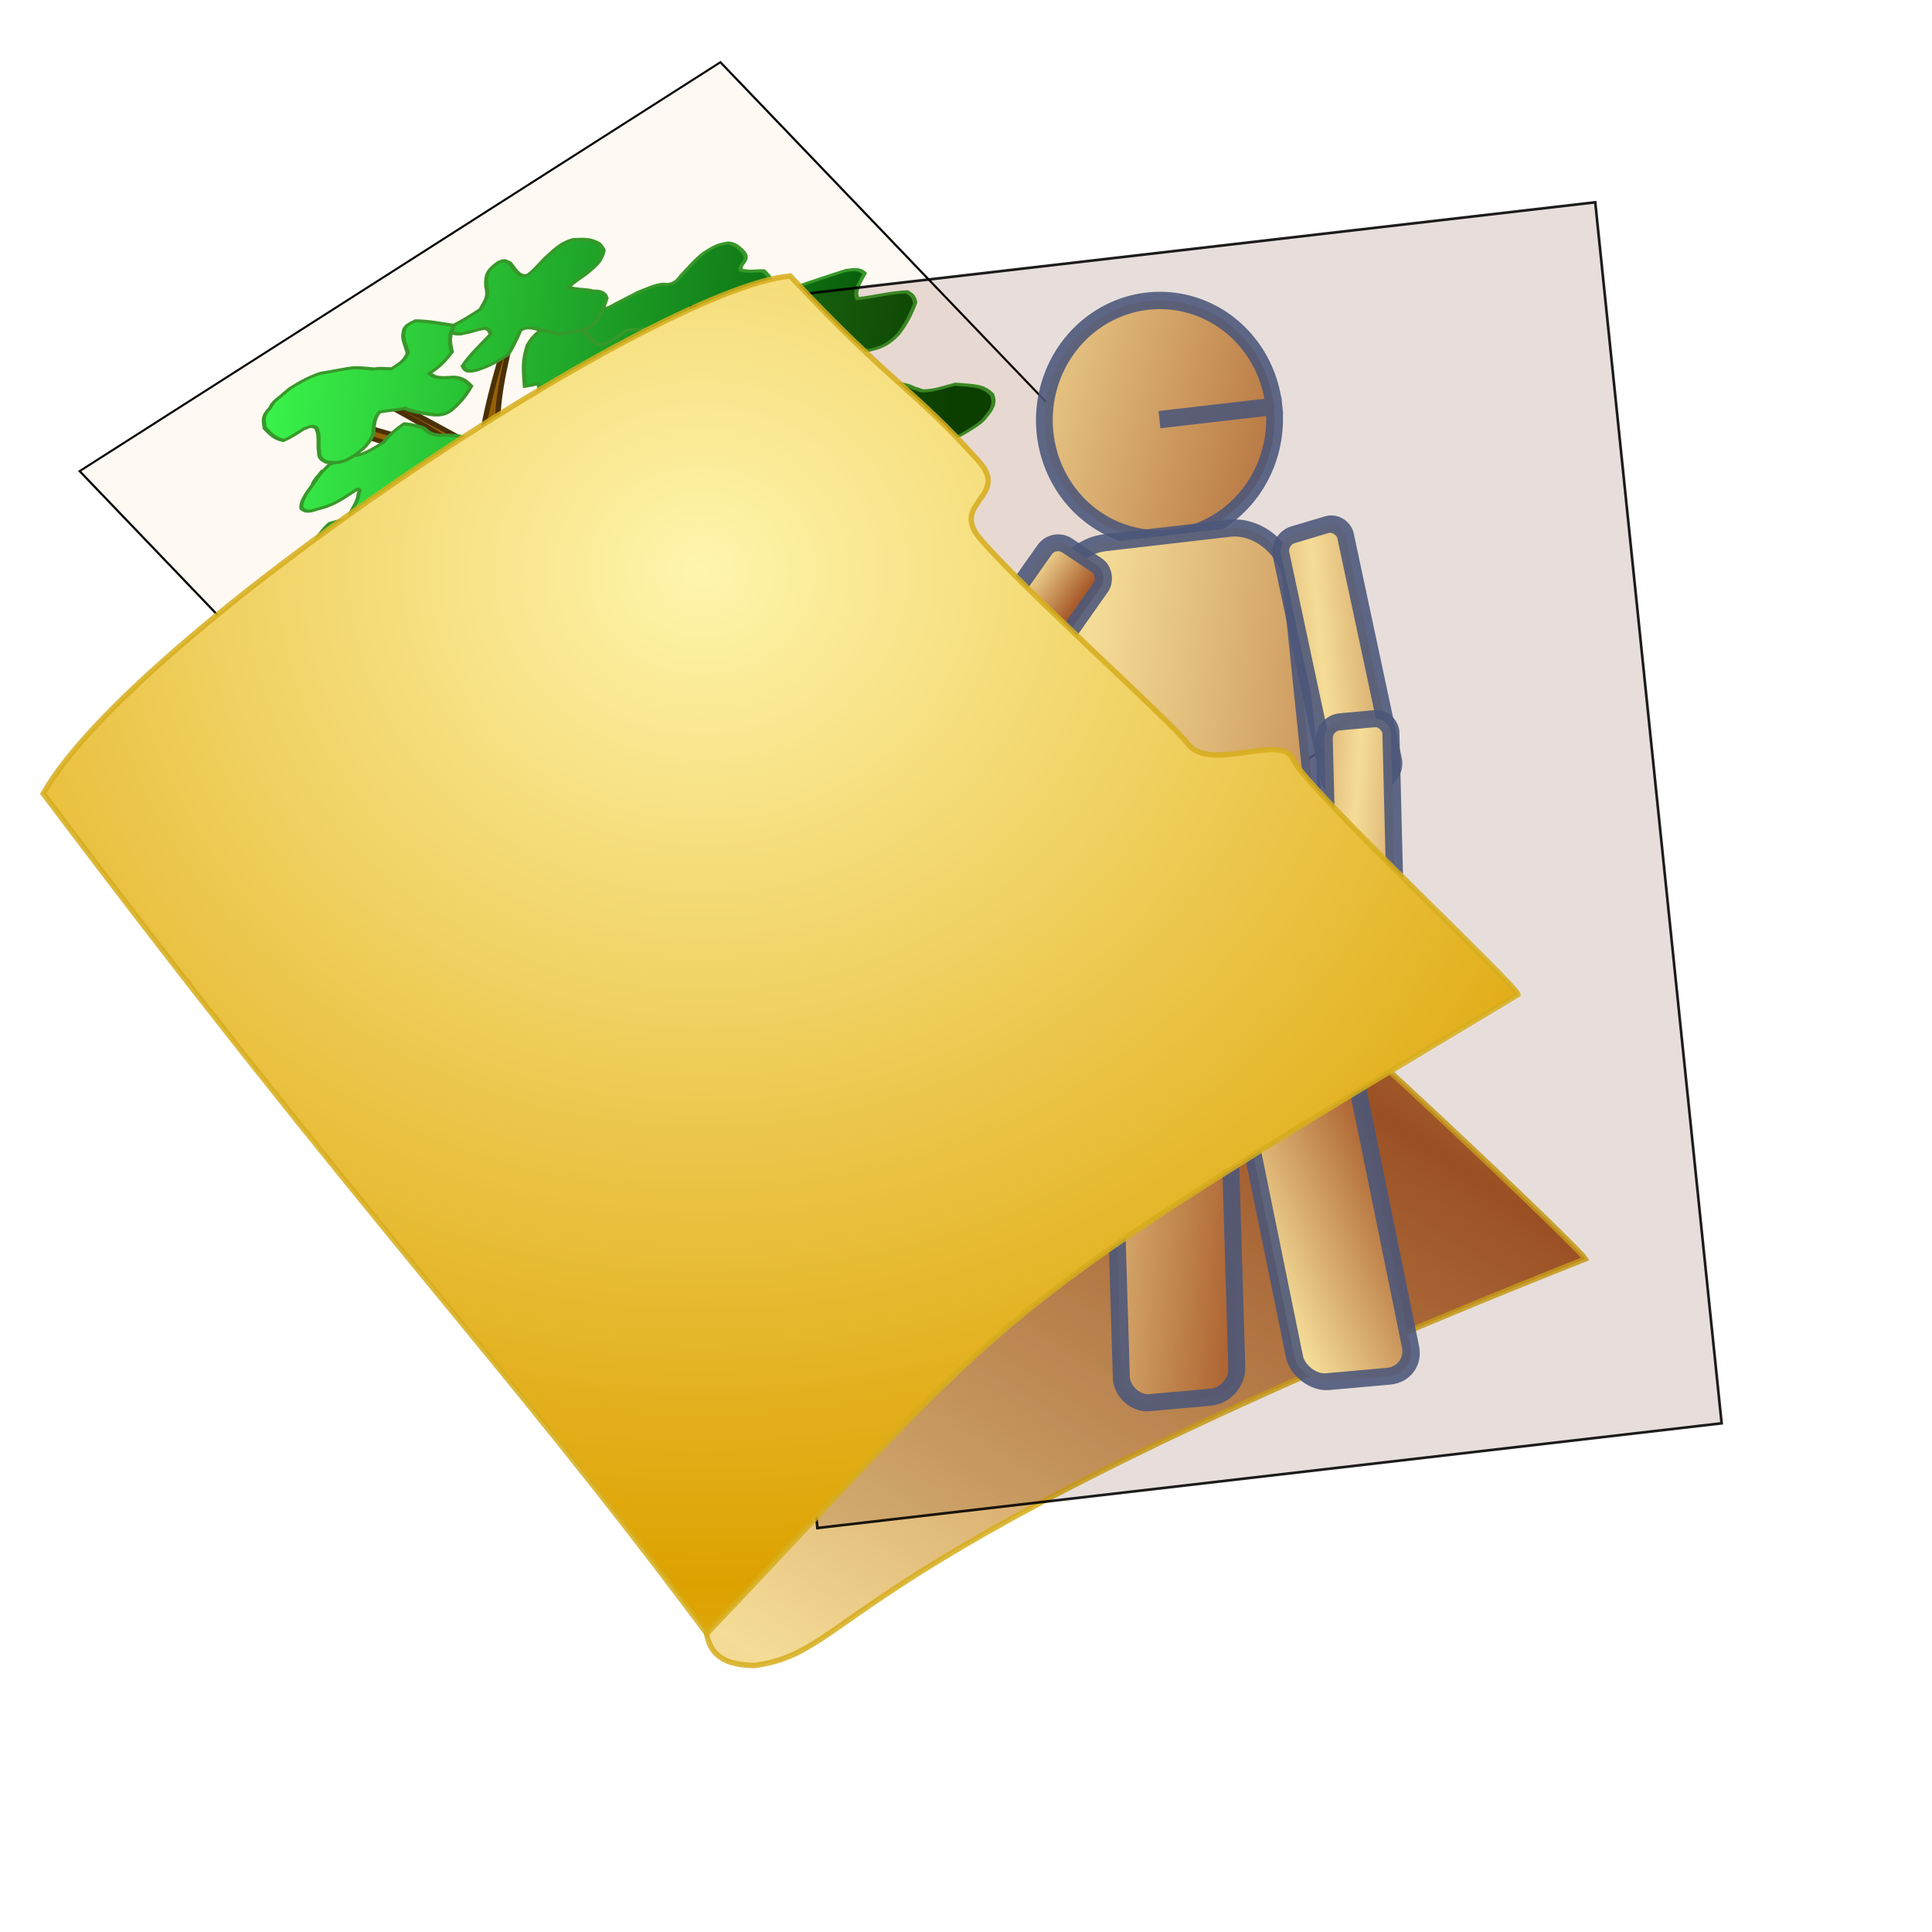 <?xml version="1.0" encoding="UTF-8" standalone="no"?>
<!DOCTYPE svg PUBLIC "-//W3C//DTD SVG 20010904//EN"
"http://www.w3.org/TR/2001/REC-SVG-20010904/DTD/svg10.dtd">
<!-- Created with Sodipodi ("http://www.sodipodi.com/") -->
<svg
   id="svg548"
   sodipodi:version="0.32"
   width="400pt"
   height="400pt"
   sodipodi:docbase="/home/fulld/tmp/cartoonic/images"
   sodipodi:docname="/home/fulld/tmp/cartoonic/images/small-folder.svg"
   xmlns="http://www.w3.org/2000/svg"
   xmlns:sodipodi="http://sodipodi.sourceforge.net/DTD/sodipodi-0.dtd"
   xmlns:xlink="http://www.w3.org/1999/xlink">
  <defs
     id="defs550">
    <linearGradient
       id="linearGradient1393">
      <stop
         style="stop-color:#f5dd97;stop-opacity:1;"
         offset="0"
         id="stop1394" />
      <stop
         style="stop-color:#a75a2a;stop-opacity:1;"
         offset="1"
         id="stop1395" />
    </linearGradient>
    <linearGradient
       id="linearGradient1390">
      <stop
         style="stop-color:#fff5ad;stop-opacity:1;"
         offset="0"
         id="stop1391" />
      <stop
         style="stop-color:#dda200;stop-opacity:1;"
         offset="1"
         id="stop1392" />
    </linearGradient>
    <linearGradient
       id="linearGradient1328">
      <stop
         style="stop-color:#3dff4f;stop-opacity:1;"
         offset="0"
         id="stop1329" />
      <stop
         style="stop-color:#004500;stop-opacity:1;"
         offset="1"
         id="stop1330" />
    </linearGradient>
    <linearGradient
       id="linearGradient573">
      <stop
         style="stop-color:#ff0000;stop-opacity:1;"
         offset="0"
         id="stop574" />
      <stop
         style="stop-color:#870000;stop-opacity:1;"
         offset="1"
         id="stop575" />
    </linearGradient>
    <linearGradient
       id="linearGradient563">
      <stop
         style="stop-color:#000;stop-opacity:1;"
         offset="0"
         id="stop564" />
      <stop
         style="stop-color:#fff;stop-opacity:1;"
         offset="1"
         id="stop565" />
    </linearGradient>
    <linearGradient
       xlink:href="#linearGradient1393"
       id="linearGradient566"
       x1="0.094"
       y1="0.945"
       x2="0.812"
       y2="0.187"
       gradientUnits="objectBoundingBox"
       spreadMethod="reflect" />
    <radialGradient
       xlink:href="#linearGradient1390"
       id="radialGradient567"
       cx="0.447"
       cy="0.219"
       fx="0.447"
       fy="0.219"
       r="0.741"
       gradientUnits="objectBoundingBox"
       spreadMethod="reflect" />
    <linearGradient
       xlink:href="#linearGradient1393"
       id="linearGradient569"
       x1="-0.569"
       y1="-0.08"
       x2="1.124"
       y2="1.043"
       gradientUnits="objectBoundingBox"
       gradientTransform="scale(0.831,1.203)"
       spreadMethod="reflect" />
    <radialGradient
       xlink:href="#linearGradient1393"
       id="radialGradient579"
       cx="0.5"
       cy="0.5"
       fx="0.5"
       fy="0.5"
       r="0.5"
       gradientUnits="objectBoundingBox"
       gradientTransform="scale(0.854,1.171)"
       spreadMethod="reflect" />
    <linearGradient
       xlink:href="#linearGradient1393"
       id="linearGradient1161"
       x1="-0.029"
       y1="1.194"
       x2="1.735"
       y2="2.364"
       gradientUnits="objectBoundingBox"
       gradientTransform="scale(0.748,1.337)"
       spreadMethod="reflect" />
    <linearGradient
       xlink:href="#linearGradient1393"
       id="linearGradient1162"
       x1="0.172"
       y1="0.634"
       x2="2.073"
       y2="1.895"
       gradientUnits="objectBoundingBox"
       gradientTransform="scale(0.83,1.205)"
       spreadMethod="reflect" />
    <linearGradient
       xlink:href="#linearGradient1328"
       id="linearGradient1163"
       x1="0.457"
       y1="0.239"
       x2="2.241"
       y2="1.422"
       gradientUnits="objectBoundingBox"
       gradientTransform="scale(0.795,1.258)"
       spreadMethod="reflect" />
    <linearGradient
       xlink:href="#linearGradient1393"
       id="linearGradient1164"
       x1="0"
       y1="-0"
       x2="1"
       y2="-0"
       gradientUnits="objectBoundingBox"
       gradientTransform="scale(0.854,1.171)"
       spreadMethod="reflect" />
    <linearGradient
       xlink:href="#linearGradient1393"
       id="linearGradient1165"
       x1="0.693"
       y1="-0.627"
       x2="2.534"
       y2="0.594"
       gradientUnits="objectBoundingBox"
       gradientTransform="scale(0.744,1.345)"
       spreadMethod="reflect" />
    <linearGradient
       xlink:href="#linearGradient1393"
       id="linearGradient1166"
       x1="0.448"
       y1="-1.071"
       x2="2.16"
       y2="0.065"
       gradientUnits="objectBoundingBox"
       gradientTransform="scale(0.75,1.333)"
       spreadMethod="reflect" />
    <linearGradient
       xlink:href="#linearGradient1393"
       id="linearGradient1317"
       x1="0.094"
       y1="0.945"
       x2="0.812"
       y2="0.187"
       gradientUnits="objectBoundingBox"
       spreadMethod="reflect" />
    <linearGradient
       xlink:href="#linearGradient1328"
       id="linearGradient1318"
       x1="0.557"
       y1="-1.801"
       x2="2.354"
       y2="-0.609"
       gradientUnits="objectBoundingBox"
       gradientTransform="scale(0.728,1.374)"
       spreadMethod="reflect" />
    <linearGradient
       xlink:href="#linearGradient1328"
       id="linearGradient1319"
       x1="-1.312"
       y1="1.234"
       x2="0.576"
       y2="2.485"
       gradientUnits="objectBoundingBox"
       gradientTransform="scale(0.789,1.268)"
       spreadMethod="reflect" />
    <linearGradient
       xlink:href="#linearGradient1328"
       id="linearGradient1320"
       x1="-1.2"
       y1="0.569"
       x2="0.506"
       y2="1.7"
       gradientUnits="objectBoundingBox"
       gradientTransform="scale(0.83,1.205)"
       spreadMethod="reflect" />
    <linearGradient
       xlink:href="#linearGradient1328"
       id="linearGradient1321"
       x1="-2.116"
       y1="0.552"
       x2="-0.106"
       y2="1.884"
       gradientUnits="objectBoundingBox"
       gradientTransform="scale(0.731,1.369)"
       spreadMethod="reflect" />
    <linearGradient
       xlink:href="#linearGradient1328"
       id="linearGradient1322"
       x1="-0.834"
       y1="-0.1"
       x2="0.652"
       y2="0.886"
       gradientUnits="objectBoundingBox"
       gradientTransform="scale(0.653,1.531)"
       spreadMethod="reflect" />
    <linearGradient
       xlink:href="#linearGradient1328"
       id="linearGradient1323"
       x1="-1.887"
       y1="-0.006"
       x2="-0.306"
       y2="1.042"
       gradientUnits="objectBoundingBox"
       gradientTransform="scale(0.727,1.376)"
       spreadMethod="reflect" />
    <linearGradient
       xlink:href="#linearGradient1328"
       id="linearGradient1324"
       x1="-1.5"
       y1="-0.373"
       x2="0.169"
       y2="0.733"
       gradientUnits="objectBoundingBox"
       gradientTransform="scale(0.728,1.374)"
       spreadMethod="reflect" />
    <linearGradient
       xlink:href="#linearGradient1328"
       id="linearGradient1325"
       x1="-1.243"
       y1="-1.161"
       x2="0.4"
       y2="-0.072"
       gradientUnits="objectBoundingBox"
       gradientTransform="scale(0.677,1.476)"
       spreadMethod="reflect" />
    <linearGradient
       xlink:href="#linearGradient1328"
       id="linearGradient1326"
       x1="-2.361"
       y1="-1.06"
       x2="-0.531"
       y2="0.155"
       gradientUnits="objectBoundingBox"
       gradientTransform="scale(0.744,1.345)"
       spreadMethod="reflect" />
    <linearGradient
       xlink:href="#linearGradient1328"
       id="linearGradient1327"
       x1="-2.082"
       y1="-2.521"
       x2="0.16"
       y2="-1.034"
       gradientUnits="objectBoundingBox"
       gradientTransform="scale(0.666,1.501)"
       spreadMethod="reflect" />
    <linearGradient
       xlink:href="#linearGradient1328"
       id="linearGradient1331"
       x1="-0.92"
       y1="-1.902"
       x2="2.29"
       y2="0.928"
       gradientUnits="objectBoundingBox"
       spreadMethod="pad" />
    <linearGradient
       xlink:href="#linearGradient1328"
       id="linearGradient1332"
       x1="-1.05"
       y1="-0.948"
       x2="2.131"
       y2="1.854"
       gradientUnits="objectBoundingBox"
       gradientTransform="scale(0.831,1.203)"
       spreadMethod="pad" />
    <linearGradient
       xlink:href="#linearGradient1328"
       id="linearGradient1333"
       x1="-0.529"
       y1="0.289"
       x2="2.784"
       y2="3.209"
       gradientUnits="objectBoundingBox"
       gradientTransform="scale(0.748,1.337)"
       spreadMethod="pad" />
    <linearGradient
       xlink:href="#linearGradient1328"
       id="linearGradient1334"
       x1="-0.368"
       y1="-0.341"
       x2="3.204"
       y2="2.807"
       gradientUnits="objectBoundingBox"
       gradientTransform="scale(0.83,1.205)"
       spreadMethod="pad" />
    <linearGradient
       xlink:href="#linearGradient1328"
       id="linearGradient1335"
       x1="-0.049"
       y1="-0.677"
       x2="3.302"
       y2="2.277"
       gradientUnits="objectBoundingBox"
       gradientTransform="scale(0.795,1.258)"
       spreadMethod="pad" />
    <linearGradient
       xlink:href="#linearGradient1328"
       id="linearGradient1336"
       x1="-0.259"
       y1="-1.006"
       x2="2.942"
       y2="1.815"
       gradientUnits="objectBoundingBox"
       gradientTransform="scale(0.854,1.171)"
       spreadMethod="pad" />
    <linearGradient
       xlink:href="#linearGradient1328"
       id="linearGradient1337"
       x1="0.171"
       y1="-1.571"
       x2="3.629"
       y2="1.477"
       gradientUnits="objectBoundingBox"
       gradientTransform="scale(0.744,1.345)"
       spreadMethod="pad" />
    <linearGradient
       xlink:href="#linearGradient1328"
       id="linearGradient1338"
       x1="-0.038"
       y1="-1.949"
       x2="3.179"
       y2="0.886"
       gradientUnits="objectBoundingBox"
       gradientTransform="scale(0.75,1.333)"
       spreadMethod="pad" />
    <linearGradient
       xlink:href="#linearGradient1328"
       id="linearGradient1339"
       x1="0.367"
       y1="-2.44"
       x2="3.753"
       y2="0.544"
       gradientUnits="objectBoundingBox"
       gradientTransform="scale(0.709,1.41)"
       spreadMethod="pad" />
    <linearGradient
       xlink:href="#linearGradient1328"
       id="linearGradient1340"
       x1="0.047"
       y1="-2.723"
       x2="3.422"
       y2="0.252"
       gradientUnits="objectBoundingBox"
       gradientTransform="scale(0.728,1.374)"
       spreadMethod="pad" />
    <linearGradient
       xlink:href="#linearGradient1328"
       id="linearGradient1341"
       x1="-1.847"
       y1="0.266"
       x2="1.698"
       y2="3.39"
       gradientUnits="objectBoundingBox"
       gradientTransform="scale(0.789,1.268)"
       spreadMethod="pad" />
    <linearGradient
       xlink:href="#linearGradient1328"
       id="linearGradient1342"
       x1="-1.684"
       y1="-0.306"
       x2="1.52"
       y2="2.518"
       gradientUnits="objectBoundingBox"
       gradientTransform="scale(0.83,1.205)"
       spreadMethod="pad" />
    <linearGradient
       xlink:href="#linearGradient1328"
       id="linearGradient1343"
       x1="-2.686"
       y1="-0.479"
       x2="1.088"
       y2="2.847"
       gradientUnits="objectBoundingBox"
       gradientTransform="scale(0.731,1.369)"
       spreadMethod="pad" />
    <linearGradient
       xlink:href="#linearGradient1328"
       id="linearGradient1344"
       x1="-1.255"
       y1="-0.862"
       x2="1.535"
       y2="1.598"
       gradientUnits="objectBoundingBox"
       gradientTransform="scale(0.653,1.531)"
       spreadMethod="pad" />
    <linearGradient
       xlink:href="#linearGradient1328"
       id="linearGradient1345"
       x1="-2.335"
       y1="-0.817"
       x2="0.633"
       y2="1.8"
       gradientUnits="objectBoundingBox"
       gradientTransform="scale(0.727,1.376)"
       spreadMethod="pad" />
    <linearGradient
       xlink:href="#linearGradient1328"
       id="linearGradient1346"
       x1="-1.973"
       y1="-1.229"
       x2="1.161"
       y2="1.533"
       gradientUnits="objectBoundingBox"
       gradientTransform="scale(0.728,1.374)"
       spreadMethod="pad" />
    <linearGradient
       xlink:href="#linearGradient1328"
       id="linearGradient1347"
       x1="-1.709"
       y1="-2.004"
       x2="1.376"
       y2="0.715"
       gradientUnits="objectBoundingBox"
       gradientTransform="scale(0.677,1.476)"
       spreadMethod="pad" />
    <linearGradient
       xlink:href="#linearGradient1328"
       id="linearGradient1348"
       x1="-2.881"
       y1="-1.999"
       x2="0.558"
       y2="1.032"
       gradientUnits="objectBoundingBox"
       gradientTransform="scale(0.744,1.345)"
       spreadMethod="pad" />
    <linearGradient
       xlink:href="#linearGradient1328"
       id="linearGradient1349"
       x1="-2.719"
       y1="-3.671"
       x2="1.494"
       y2="0.041"
       gradientUnits="objectBoundingBox"
       gradientTransform="scale(0.666,1.501)"
       spreadMethod="pad" />
  </defs>
  <sodipodi:namedview
     id="base" />
  <path
     style="font-size:12;fill:url(#linearGradient566);fill-rule:evenodd;stroke:#d6ad1d;stroke-width:0.625;stroke-opacity:0.853;"
     d="M 452.716 221.335 C 473.221 237.557 454.171 256.026 468.284 256.159 C 480.683 254.447 475.587 244.452 564.949 209.394 C 564.226 208.106 534.198 180.07 533.583 180.468 C 531.426 182.218 453.011 219.864 452.716 221.335 z "
     id="path651"
     sodipodi:nodetypes="ccccc"
     transform="matrix(2.372,0,0,2.4,-902.427,-155.018)" />
  <g
     id="g1399"
     transform="matrix(0.503,-0.321,0.393,0.41,-24.503,140.149)">
    <rect
       style="font-size:12;fill:#fff5ec;fill-opacity:0.586;fill-rule:evenodd;stroke:#000000;stroke-width:0.493;"
       id="rect731"
       width="171.877"
       height="218.815"
       x="523.703"
       y="471.646"
       transform="matrix(2.046,0,0,2.046,-1002.223,-935.362)" />
    <path
       style="font-size:12;fill:#966007;fill-rule:evenodd;stroke:#4b3005;stroke-width:1pt;"
       d="M 198.958 333.729 C 208.404 333.924 212.769 333.925 219.088 333.925 C 215.329 331.287 214.419 325.303 214.584 322.513 C 215.401 309.65 211.831 278.357 217.51 260.087 C 222.792 241.347 230.012 231.441 236.371 223.001 C 242.73 214.562 227.986 225.528 229.187 225.86 C 227.684 212.706 242.545 179.858 274.517 176.529 C 277.396 174.226 242.947 179.75 232.847 199.51 C 237.803 164.026 254.495 138.107 281.534 135.858 C 289.555 135.168 258.349 136.633 245.84 154.02 C 242.944 157.661 261.014 126.952 267.817 112.744 C 269.75 108.536 242.294 150.517 241.321 159.604 C 239.617 157.924 225.548 204.82 227.099 212.304 C 227.589 214.584 214.039 256.902 210.692 267.888 C 209.496 270.627 208.76 220.076 207.718 204.718 C 206.744 194.442 223.303 166.39 235.457 145.766 C 235.81 145.17 234.088 147.491 232.385 148.922 C 230.682 150.353 206.532 191.097 205.47 198.347 C 204.857 201.667 202.11 169.68 205.413 147.42 C 205.961 143.388 217.898 120.829 234.788 101.167 C 240.653 94.73 206.977 125.155 202.042 146.561 C 201.074 149.912 201.53 142.129 203.381 124.971 C 204.681 112.781 207.746 104.709 234.49 75.907 C 244.857 64.647 210.172 98.055 202.029 111.455 C 200.711 113.644 195.883 84.561 188.723 67.273 C 187.85 64.879 199.161 105.719 197.155 107.143 C 195.149 108.568 181.042 73.342 179.173 74.67 C 177.304 75.998 194.248 111.587 198.64 116.485 C 199.94 118.063 199.959 146.641 198.56 147.636 C 197.16 148.631 191.806 135.839 190.739 136.597 C 189.671 137.356 189.731 111.487 189.484 112.271 C 187.683 117.785 187.597 126.975 188.083 134.072 C 188.973 143.354 167.708 107.542 168.802 112.824 C 170.173 120.384 201.11 155.151 198.403 157.139 C 197.726 157.636 201.142 190.916 200.072 187.829 C 198.534 183.953 175.156 147.603 176.043 152.669 C 176.267 156.717 201.304 192.685 197.159 187.956 C 194.988 185.688 157.577 153.9 157.189 162.428 C 156.953 160.187 197.631 189.344 200.508 195.821 C 203.007 200.494 206.323 225.628 204.293 237.438 C 203.494 241.678 196.343 217.804 186.213 212.12 C 183.962 210.832 177.485 197.539 170.328 187.753 C 164.918 183.307 179.033 204.024 182.765 217.077 C 184.426 223.217 129.821 193.231 150.597 207.327 C 177.126 220.307 199.887 227.847 203.341 252.655 C 206.665 278.519 205.349 304.415 205.578 314.481 C 205.814 325.042 205.603 331.137 198.958 333.729 z "
       id="path663"
       sodipodi:nodetypes="ccssscccssscssssssssssssssssssssssssssssscscssc"
       transform="matrix(1.951,0,0,1.463,-180.01,-36.518)" />
    <path
       style="font-size:12;fill-rule:evenodd;stroke:#37982a;fill:url(#linearGradient1349);stroke-opacity:1;"
       d="M 257.591 269.818 C 257.591 269.687 257.591 269.557 257.591 269.427 C 257.591 270.652 257.509 269.92 259.154 267.863 C 260.194 266.485 261.216 265.156 262.672 263.954 C 264.172 262.86 265.993 261.903 267.363 261.218 C 269.586 261.01 271.151 260.272 274.008 259.264 C 274.881 260.559 274.79 261.637 274.79 263.564 C 275.218 266.042 276.29 265.933 278.698 266.3 C 281.388 266.716 283.888 267.18 286.516 267.472 C 288.532 268.086 291.732 268.391 294.334 269.036 C 297.15 270.105 297.755 269.94 297.852 273.336 C 297.664 275.771 297.288 275.681 294.725 275.681 C 292.191 275.681 290.493 275.511 288.861 274.899 C 286.295 274.991 285.827 275.14 285.734 277.635 C 285.3 280.067 285.006 281.155 282.998 282.717 C 280.771 283.697 278.845 284.191 276.353 284.28 C 275.182 284.005 275.103 283.019 274.399 281.935 C 272.436 280.253 272.72 280.372 270.49 280.372 C 268.009 280.372 265.126 280.138 263.454 281.153 C 261.813 281.581 260.332 282.757 258.763 283.499 C 256.333 283.381 255.859 282.66 255.246 280.762 C 254.429 279.213 254.039 277.682 253.682 275.681 C 254.871 274.812 255.884 273.625 256.809 272.163 C 257.602 271.899 257.343 271.138 257.591 269.818 z "
       id="path664"
       transform="matrix(1.951,0,0,1.463,-231.113,-106.261)" />
    <path
       style="font-size:12;fill-rule:evenodd;stroke:#37982a;fill:url(#linearGradient1348);stroke-opacity:1;"
       d="M 256.027 174.833 C 256.158 174.703 256.288 174.573 256.418 174.443 L 256.027 174.833 C 256.158 174.703 256.288 174.573 256.418 174.443 L 256.027 174.833 C 258.03 172.763 258.518 172.052 259.936 170.143 C 261.633 169.159 263.996 168.248 266.19 167.407 C 268.561 167.051 270.402 166.532 272.835 165.843 C 276.598 165.858 281.916 164.729 284.171 167.798 C 285.599 169.735 286.793 171.429 287.298 173.661 C 287.925 174.497 287.896 175.782 288.861 176.397 C 290.475 177.96 292.777 178.729 295.115 179.915 C 298.088 183.84 299.806 185.131 299.806 189.687 C 299.03 192.423 297.732 193.728 295.115 194.768 C 293.188 195.916 290.851 195.55 288.47 195.55 C 286.435 195.43 285.606 195.072 284.953 193.205 C 283.53 190.313 283.389 187.925 283.389 184.606 C 280.92 181.432 279.868 190.516 279.48 191.641 C 279.48 193.843 279.616 196.681 279.089 198.286 C 277.665 200.158 275.368 199.826 272.835 199.85 C 270.886 199.256 269.445 197.967 268.535 196.723 C 267.267 194.407 267.634 193.617 268.535 191.251 C 269.954 190.234 271.193 189.955 271.663 188.514 C 270.823 186.259 269.481 184.615 267.363 184.215 C 265.156 185.81 264.326 186.889 261.5 186.951 C 258.225 187.518 255.289 187.087 252.9 185.778 C 251.203 184.519 251.337 183.211 251.337 180.697 C 252.298 178.727 252.929 177.404 254.073 176.397 C 254.073 175.247 253.961 176.073 256.027 174.833 z "
       id="path666"
       transform="matrix(1.951,0,0,1.463,-180.01,-36.518)" />
    <path
       style="font-size:12;fill-rule:evenodd;stroke:#37982a;fill:url(#linearGradient1347);stroke-opacity:1;"
       d="M 222.802 185.387 C 222.933 185.387 223.063 185.387 223.193 185.387 C 221.881 185.387 222.711 185.479 224.757 183.433 C 227.057 181.714 228.811 179.728 231.402 178.742 C 231.402 180.881 231.286 179.191 236.092 176.788 C 238.092 176.748 241.031 176.056 242.737 176.788 C 244.185 178.333 246.877 179.655 248.21 181.478 C 248.937 183.331 249.632 184.784 251.337 185.387 C 254.495 184.526 257.225 182.528 259.936 180.697 C 262.177 179.718 263.285 179.162 265.799 179.133 C 269.598 179.95 272.906 179.743 274.399 183.042 C 275.348 185.233 275.839 187.241 275.18 189.687 C 272.688 192.87 270.836 194.15 266.972 195.159 C 264.837 195.159 262.327 194.515 263.845 196.723 C 265.439 198.557 266.464 199.726 266.581 202.195 C 264.96 204.019 263.995 204.533 261.891 205.322 C 260.047 206.001 257.922 206.503 256.027 205.713 C 254.746 203.206 253.52 199.897 251.337 198.286 C 249.344 200.279 248.037 201.993 247.037 204.15 C 246.734 206.699 245.979 207.679 243.91 209.231 C 241.049 211.138 238.929 211.162 235.311 211.186 C 233.418 210.622 232.993 209.619 232.184 207.668 C 231.661 206.025 231.793 204.069 231.793 202.195 C 228.735 201.901 226.041 201.628 223.193 202.586 C 221.905 203.901 220.988 204.511 218.503 204.541 C 217.669 203.241 216.606 201.601 216.157 199.459 C 216.157 197.035 216.535 194.863 217.721 192.814 C 219.145 191.219 220.899 189.444 222.411 188.124 C 222.411 187.084 222.569 186.633 222.802 185.387 z "
       id="path667"
       transform="matrix(1.951,0,0,1.463,-180.01,-36.518)" />
    <path
       style="font-size:12;fill-rule:evenodd;stroke:#37982a;fill:url(#linearGradient1346);stroke-opacity:1;"
       d="M 237.265 136.136 C 237.265 136.006 237.265 135.876 237.265 135.745 C 237.481 135.832 238.645 135.866 239.61 135.745 C 241.191 137.092 242.597 138.891 243.519 140.827 C 245.049 142.835 246.415 144.218 248.601 145.517 C 251.89 145.919 253.457 145.731 256.418 143.954 C 258.668 142.154 260.02 140.742 262.672 140.436 C 266.797 140.436 270.024 140.373 273.617 142.39 C 274.826 144.422 275.512 145.83 274.79 148.254 C 273.227 150.522 273.662 150.581 275.571 152.162 C 277.833 153.114 279.326 153.748 279.871 156.071 C 279.718 159.228 278.096 160.613 275.571 162.325 C 272.633 164.743 270.868 166.118 266.972 166.234 C 264.421 165.475 263.71 164.018 263.063 161.544 C 263.246 164.099 263.845 166.259 263.845 168.97 C 262.985 171.121 261.171 171.311 258.763 171.706 C 255.946 172.3 253.136 172.467 250.164 172.488 C 248.253 171.73 247.436 169.111 245.864 167.016 C 244.396 166.526 243.728 167.773 242.346 168.97 C 240.381 171.517 240.472 171.819 236.874 172.097 C 234.165 172.097 232.239 171.701 229.838 171.316 C 228.001 170.167 226.466 169.057 225.539 167.016 C 225.539 164.518 225.714 164.523 227.102 162.325 C 229.98 160.767 233.516 159.752 235.311 157.635 C 236.104 155.405 235.687 153.786 234.529 151.772 C 232.936 149.014 229.183 146.963 227.884 143.954 C 228.81 141.545 230.212 139.73 232.184 138.091 C 233.982 137.509 235.041 136.909 237.265 136.136 z "
       id="path668"
       transform="matrix(1.951,0,0,1.463,-180.01,-36.518)" />
    <path
       style="font-size:12;fill-rule:evenodd;stroke:#37982a;fill:url(#linearGradient1345);stroke-opacity:1;"
       d="M 265.018 126.364 C 265.706 126.14 268.867 124.924 270.49 124.41 C 273.141 123.175 275.085 121.862 277.917 121.674 C 283.732 122.901 289.437 125.333 295.115 127.537 C 296.961 128.897 297.73 129.57 297.852 131.837 C 295.704 133.387 292.853 135.002 292.379 137.7 C 295.418 140.069 299.435 142.153 302.151 144.736 C 302.514 146.405 302.648 147.428 301.76 149.426 C 298.948 152.056 296.904 153.614 293.552 155.289 C 290.342 156.343 288.585 156.185 285.734 154.508 C 283.568 152.089 281.544 149.967 281.044 146.69 C 280.352 144.864 280.305 143.317 278.698 142.781 C 275.69 143.812 272.601 145.185 269.708 145.908 C 268.582 147.525 266.76 148.1 264.236 148.644 C 261.1 148.644 259.158 148.197 256.418 146.69 C 253.936 143.478 251.057 140.433 250.555 136.918 C 252.818 135.839 255.504 135.327 254.855 133.009 C 251.464 130.486 248.207 128.244 245.864 124.801 C 244.905 123.096 244.398 123.015 246.255 122.065 C 249.018 120.508 252.37 118.105 254.464 117.374 C 256.93 116.757 257.555 118.082 259.154 120.11 C 259.852 121.683 260.882 123.577 261.891 124.41 C 262.268 125.291 263.637 125.633 265.018 126.364 z "
       id="path669"
       transform="matrix(1.951,0,0,1.463,-180.01,-36.518)" />
    <path
       style="font-size:12;fill-rule:evenodd;stroke:#37982a;fill:url(#linearGradient1344);stroke-opacity:1;"
       d="M 228.275 117.374 C 229.229 117.493 232.743 118.105 234.92 118.156 C 236.614 118.156 238.307 118.156 240.001 118.156 C 242.545 116.195 244.559 114.046 246.646 112.683 C 249.028 112.045 249.849 112.434 251.728 114.247 C 253.462 115.835 255.446 118.09 257.591 119.328 C 260.283 120.094 262.412 120.892 265.408 120.892 C 267.444 120.62 267.629 119.322 268.926 117.765 C 271.786 115.132 272.905 114.324 276.744 115.029 C 279.67 117.72 281.317 118.911 281.435 122.846 C 278.986 126.964 274.458 128.852 270.099 131.055 C 268.018 133.135 269.053 132.101 266.972 134.182 C 263.95 134.879 258.888 136.756 256.418 135.355 C 254.74 134.167 252.683 132.867 250.946 131.837 C 251.151 134.414 252.424 136.251 253.291 138.482 C 253.817 140.936 254.671 143.045 253.682 145.517 C 251.795 147.913 249.404 149.005 246.255 149.426 C 243.299 149.215 241.81 146.577 240.001 144.345 C 238.229 142.844 235.65 139.529 233.747 138.872 C 230.962 140.42 228.732 142.352 225.929 143.954 C 223.107 143.919 220.858 143.692 218.503 142.39 C 216.646 139.808 214.318 136.918 213.421 133.791 C 213.831 130.923 217.95 130.97 220.457 130.273 C 222.892 130.016 227.052 130.16 229.056 129.491 C 229.056 126.93 229.081 125.361 227.884 123.237 C 226.321 121.554 225.969 121.111 225.929 118.938 C 226.611 118.71 227.165 118.114 228.275 117.374 z "
       id="path670"
       transform="matrix(1.951,0,0,1.463,-199.841,-21.655)" />
    <path
       style="font-size:12;fill-rule:evenodd;stroke:#37982a;fill:url(#linearGradient1343);stroke-opacity:1;"
       d="M 261.109 97.439 C 261.748 97.53 265.171 98.017 266.972 98.221 C 269.936 99.12 272.092 99.403 273.226 101.348 C 274.516 102.121 275.192 102.319 277.135 101.348 C 279.679 100.5 282.04 99.408 284.953 99.002 C 287.557 99.002 288.825 99.097 290.816 100.566 C 291.9 101.957 291.988 103.864 291.988 106.038 C 291.769 108.416 290.918 108.662 289.252 109.556 C 288.057 110.603 288.738 110.999 289.643 112.293 C 290.704 113.501 291.666 114.058 292.379 115.029 C 292.379 119.262 292.462 117.988 290.034 121.283 C 289.308 121.801 288.338 123.108 287.298 123.628 C 288.26 120.741 284.311 125.745 282.998 126.755 C 280.758 126.279 279.848 124.777 277.917 122.846 C 276.765 121.393 275.696 119.37 274.399 118.938 C 271.647 118.938 271.096 119.408 269.317 121.283 C 266.422 122.512 264.4 123.115 261.109 123.237 C 258.124 123.164 256.402 122.366 253.682 121.283 C 251.549 119.796 249.948 118.448 248.601 116.201 C 250.4 114.594 253.502 112.873 255.246 111.511 C 256.139 110.983 256.838 110.246 256.027 109.165 C 253.989 107.889 252.521 107.318 250.555 106.038 C 248.355 104.965 247.517 104.155 247.428 101.739 C 248.554 99.459 250.28 98.633 252.509 97.439 C 254.596 96.831 256.223 95.764 257.982 96.266 C 258.624 97.39 259.619 97.295 261.109 97.439 z "
       id="path671"
       transform="matrix(1.951,0,0,1.463,-202.892,-39.948)" />
    <path
       style="font-size:12;fill-rule:evenodd;stroke:#37982a;fill:url(#linearGradient1342);stroke-opacity:1;"
       d="M 219.675 102.13 C 222.165 97.362 223.481 94.415 227.102 90.794 C 229.802 88.986 231.538 88.84 234.92 88.84 C 236.905 89.073 237.413 90.943 238.047 92.749 C 239.006 95.19 239.219 97.685 239.219 100.566 C 239.219 101.774 239.119 103.038 239.61 103.693 C 241.104 104.923 241.764 104.866 243.91 104.866 C 245.568 104.818 246.445 104.028 247.428 105.257 C 250.376 107.533 253.85 109.738 254.464 113.465 C 254.464 115.491 254.566 116.212 253.291 117.765 C 252.105 119.459 251.096 120.095 251.728 121.674 C 254.019 123 257.647 123.992 259.154 125.192 C 259.695 127.355 258.007 128.442 256.027 129.491 C 252.886 130.143 251.065 129.872 248.601 127.928 C 247.089 125.991 246.693 124.967 246.646 122.455 C 246.646 120.539 247.001 118.576 245.864 117.765 C 243.551 118.696 241.943 119.997 240.392 122.065 C 239.913 124.378 239.496 125.719 237.656 126.755 C 234.435 126.755 232.025 126.563 229.056 125.582 C 227.184 125.048 226.782 124.865 225.929 122.846 C 225.216 121.624 225.016 121.074 223.584 120.501 C 226.027 120.501 228.206 120.205 230.62 120.11 C 232.172 117.781 231.292 123.438 231.402 113.856 C 231.402 111.45 231.791 111.12 229.447 111.12 C 227.781 111.328 226.926 112.983 225.539 114.247 C 223.765 115.823 222.708 117.032 220.848 118.938 C 219.114 119.576 216.983 119.411 215.767 118.547 C 214.165 117.084 213.12 115.707 212.639 113.465 C 213.682 110.337 216.1 108.147 219.284 106.82 C 221.275 105.903 222.076 105.922 222.411 103.693 C 221.514 103.469 220.468 102.625 219.675 102.13 z "
       id="path672"
       transform="matrix(1.951,0,0,1.463,-180.01,-36.518)" />
    <path
       style="font-size:12;fill-rule:evenodd;stroke:#37982a;fill:url(#linearGradient1341);stroke-opacity:1;"
       d="M 204.04 79.458 C 204.17 79.458 204.301 79.458 204.431 79.458 C 203.779 79.458 205.734 79.458 206.385 79.458 C 208.8 79.89 211.275 79.849 213.812 79.849 C 216.993 77.743 217.527 77.474 218.894 73.986 C 220.543 71.132 221.355 69.987 224.757 69.686 C 226.519 70.112 226.143 70.327 226.711 72.032 C 226.711 73.842 225.618 78.2 227.884 78.677 C 230.522 78.379 232.471 77.199 234.92 76.722 C 237.249 76.135 239.354 75.712 241.565 76.722 C 243.844 78.781 244.778 79.805 245.473 82.585 C 245.473 83.778 245.435 85.043 245.083 85.713 C 243.074 87.853 242.254 88.293 239.219 88.84 C 237.208 89.289 234.815 88.974 232.965 89.621 C 233.729 91.76 235.498 93.024 236.483 95.094 C 237.803 96.383 238.393 97.817 237.656 99.784 C 235.233 102.134 233.162 104.484 229.838 104.866 C 227.036 104.165 225.84 102.876 223.193 100.957 C 222.319 98.886 220.964 97.017 220.066 95.094 C 219.279 93.893 218.774 93.275 217.33 93.139 C 215.231 94.912 212.848 96.826 211.076 97.83 C 208.043 97.83 206.102 97.708 203.258 96.657 C 201.382 95.732 200.806 94.953 201.304 92.749 C 204.271 90.944 208.198 89.94 211.467 88.84 C 211.802 88.003 212.076 86.915 211.467 86.103 C 209.792 84.893 208.254 84.656 207.167 83.758 C 205.477 83.213 205.018 81.295 204.04 79.458 z "
       id="path673"
       transform="matrix(1.951,0,0,1.463,-158.654,-47.952)" />
    <path
       style="font-size:12;fill-rule:evenodd;stroke:#37982a;fill:url(#linearGradient1340);stroke-opacity:1;"
       d="M 156.743 224.866 C 157.291 224.34 161.215 220.444 162.998 219.785 C 165.009 219.737 166.917 219.577 168.079 218.221 C 168.611 216.045 169.027 214.029 168.47 211.967 C 165.843 209.34 160.692 206.071 160.261 202.195 C 163.663 200.815 167.287 201.148 170.815 202.586 C 172.853 202.943 174.317 203.097 175.115 204.931 C 175.871 207.892 176.185 210.507 178.633 212.358 C 180.434 212.989 181.976 213.473 183.714 212.749 C 183.773 210.215 184.457 208.36 184.887 206.104 C 186.415 204.575 187.992 204.931 190.359 204.931 C 191.592 205.952 193.255 206.816 195.05 207.277 C 196.334 208.094 196.222 207.926 196.222 209.622 C 195.671 210.634 195.601 211.726 195.05 212.749 C 197.108 213.161 192.977 214.947 191.532 215.876 C 189.718 216.977 188.522 217.717 189.187 219.785 C 190.748 221.429 191.957 222.161 194.268 222.912 C 195.138 224.679 195.126 226.73 194.659 229.166 C 192.321 231.192 190.982 232.222 188.014 232.684 C 184.773 233.382 182.334 233.03 179.415 231.511 C 178.162 230.391 176.572 228.971 175.506 229.557 C 175.449 232.562 174.991 233.467 172.77 235.42 C 170.396 235.42 168.567 235.606 166.515 234.638 C 164.956 233.869 162.489 233.227 161.434 232.293 C 161.28 230.249 160.747 230.375 158.698 230.339 C 155.89 230.339 153.219 230.515 150.489 230.73 C 149.151 231.231 147.165 231.315 146.19 230.73 C 144.403 227.751 148.929 224.689 150.489 222.521 C 154.211 220.729 155.252 220.176 159.089 220.176 C 160.393 219.349 161.327 218.14 161.434 220.176 C 160.383 221.206 159.383 222.558 158.698 223.694 L 161.434 220.176 C 160.383 221.206 159.383 222.558 156.743 224.866 z "
       id="path674"
       transform="matrix(1.951,0,0,1.463,-180.01,-36.518)" />
    <path
       style="font-size:12;fill-rule:evenodd;stroke:#37982a;fill:url(#linearGradient1339);stroke-opacity:1;"
       d="M 138.763 208.058 C 138.734 207.45 138.307 204.904 137.59 203.368 C 136.484 200.57 135.213 199.195 134.072 196.723 C 134.072 194.927 134.495 194.473 135.636 193.205 C 137.185 191.366 138.887 190.975 141.108 190.469 C 143.499 191.325 144.927 191.788 146.581 193.596 C 147.364 195.904 147.077 195.941 149.708 195.941 C 152.815 195.689 154.122 195.31 155.962 192.814 C 158.567 191.328 160.779 189.517 163.388 188.124 C 165.43 187.619 167.4 187.434 169.252 188.514 C 171.969 189.666 173.901 190.589 175.897 192.423 C 177.991 193.987 178.633 194.083 178.633 196.723 C 178.375 200.034 176.756 200.777 173.942 202.195 C 172.225 204.134 173.229 204.258 173.942 206.104 C 176.318 206.884 178.291 207.668 180.978 207.668 C 181.708 208.741 182.907 210.289 184.105 211.967 C 184.562 213.835 185.311 215.561 185.669 217.44 C 183.74 218.847 181.881 220.086 179.024 220.567 C 174.797 220.146 170.464 218.703 167.297 217.049 C 164.892 217.049 162.542 216.959 160.261 217.44 C 158.008 217.815 156.883 218.695 155.18 220.176 C 152.98 221.119 151.56 221.069 149.317 220.176 C 146.764 219.629 145.485 219.008 143.453 217.049 C 142.27 215.564 141.621 214.223 140.717 212.749 C 138.803 210.947 138.856 210.992 138.763 208.058 z "
       id="path676"
       transform="matrix(1.951,0,0,1.463,-180.01,-36.518)" />
    <path
       style="font-size:12;fill-rule:evenodd;stroke:#37982a;fill:url(#linearGradient1338);stroke-opacity:1;"
       d="M 159.48 172.488 C 159.61 172.488 159.74 172.488 159.87 172.488 C 159.219 172.488 161.173 172.488 161.825 172.488 C 164.674 172.507 166.327 172.393 168.47 174.052 C 171.408 174.914 173.916 175.224 177.069 175.224 C 179.445 175.224 180.734 175.503 182.151 174.052 C 184.054 172.672 186.394 171.13 188.796 169.752 C 190.054 168.997 191.587 170.855 192.705 172.097 C 195.459 174.852 198.546 177.521 199.349 181.478 C 200.07 183.639 200.644 185.904 200.131 188.124 C 198.32 190.166 196.498 190.599 194.659 192.032 C 195.387 194.116 196.934 195.355 198.568 197.114 C 199.524 199.929 199.443 201.754 198.177 204.541 C 196.045 206.795 193.837 206.699 190.75 206.104 C 187.355 205.026 186.264 204.836 184.496 201.804 C 183.324 199.063 182.9 197.133 184.105 194.378 C 184.821 193.003 185.279 191.512 184.496 190.469 C 181.894 191.553 179.957 192.828 178.242 194.768 C 177.172 195.941 174.838 197.253 173.551 198.677 C 172.531 199.29 171.885 199.459 170.033 199.459 C 167.274 199.429 166.929 199.241 165.343 197.114 C 163.707 195.457 163.271 193.512 162.216 191.251 C 160.884 189.382 160.112 187.333 159.87 184.996 C 158.888 183.238 158.637 183.433 156.353 183.433 C 154.188 183.484 150.769 184.28 149.317 183.433 C 148.488 180.768 149.08 179.283 150.88 177.179 C 152.389 175.67 153.679 173.493 155.571 173.27 C 156.098 172.743 158.447 172.66 159.48 172.488 z "
       id="path677"
       transform="matrix(1.951,0,0,1.463,-180.01,-36.518)" />
    <path
       style="font-size:12;fill-rule:evenodd;stroke:#37982a;fill:url(#linearGradient1337);stroke-opacity:1;"
       d="M 147.753 150.208 C 147.883 150.208 148.014 150.208 148.144 150.208 C 147.089 150.208 147.626 150.234 149.708 149.817 C 152.64 149.157 154.77 148.198 157.134 147.081 C 157.945 145.691 158.672 147.702 159.48 149.035 C 161.784 150.748 163.737 151.964 166.515 152.162 C 167.663 150.212 168.81 147.995 170.033 146.299 C 173.645 144.421 175.878 146.582 180.587 148.644 C 184.252 152.37 188.911 155.575 189.577 160.762 C 189.534 163.044 189.397 163.366 187.232 164.28 C 184.832 165.848 184.476 166.349 186.06 168.579 C 186.779 170.23 187.315 171.988 187.623 174.052 C 188.809 177.292 186.896 177.865 184.105 179.133 C 182.67 179.851 179.535 179.524 177.46 179.524 C 174.543 178.328 173.451 176.139 171.206 173.27 C 170.671 171.664 170.415 169.315 169.643 168.189 C 168.268 169.852 166.777 171.966 165.734 174.052 C 165.271 175.748 164.71 176.921 162.607 177.57 C 160.298 177.384 158.514 176.738 156.743 176.006 C 154.227 174.163 153.12 172.749 151.662 170.534 C 150.414 168.588 150.357 168.579 147.753 168.579 C 145.445 168.725 143.617 169.298 141.499 169.752 C 140.822 168.737 143.397 168.083 144.626 167.798 C 146.894 166.619 148.675 165.653 150.489 164.28 C 151.985 163.34 153.302 163.07 154.398 162.325 C 152.458 160.989 150.617 159.992 148.535 159.198 C 147.25 158.281 146.999 157.2 146.971 154.899 C 147.032 153.085 147.535 152.079 147.753 150.208 z "
       id="path678"
       transform="matrix(1.951,0,0,1.463,-180.01,-36.518)" />
    <path
       style="font-size:12;fill-rule:evenodd;stroke:#37982a;fill:url(#linearGradient1336);stroke-opacity:1;"
       d="M 162.998 131.055 C 166.906 131.055 170.815 131.055 174.724 131.055 C 175.852 129.385 177.062 128.008 178.242 126.364 C 180.286 124.391 180.89 123.936 183.714 123.628 C 186.938 122.876 187.43 124.608 189.968 127.146 C 190.482 128.687 190.247 130.684 190.75 132.227 C 191.898 134.625 192.455 135.412 194.659 137.309 C 196.223 138.017 195.788 138.829 198.177 138.872 C 200.658 139.572 201.059 141.018 201.695 143.563 C 202.009 145.71 202.422 146.395 200.913 147.863 C 199.317 148.648 196.701 148.754 195.441 149.426 C 195.441 153.096 197.142 154.183 199.74 156.853 C 201.74 158.252 202.14 160.087 202.867 162.716 C 200.352 164.417 199.114 165.112 196.222 165.452 C 193.631 166.378 192.255 163.83 190.359 161.934 C 189.175 159.629 188.51 157.654 186.841 155.68 C 185.575 154.977 183.74 153.228 182.542 152.162 C 181.355 154.053 179.447 157.341 177.069 158.416 C 174.13 158.39 172.852 157.806 170.424 156.462 C 168.438 154.954 167.421 153.982 167.297 151.381 C 168.338 148.913 170.33 146.973 171.206 144.345 C 171.206 142.213 171.449 142.044 169.252 141.999 C 166.306 142.148 164.959 143.14 162.607 144.345 C 161.048 145.167 159.909 145.635 158.307 145.127 C 158.12 143.167 157.619 141.617 157.525 139.654 C 159.33 137.473 160.05 135.611 162.216 134.573 C 163.839 133.613 163.662 133.598 162.998 131.055 z "
       id="path679"
       transform="matrix(1.951,0,0,1.463,-180.01,-36.518)" />
    <path
       style="font-size:12;fill-rule:evenodd;stroke:#37982a;fill:url(#linearGradient1335);stroke-opacity:1;"
       d="M 153.616 111.511 C 153.747 111.38 153.877 111.25 154.007 111.12 C 153.026 112.101 153.502 111.653 155.18 109.556 C 157.382 107.824 160.207 106.096 162.607 105.648 C 165.553 106.852 167.508 108.521 169.643 110.338 C 171.155 111.317 172.24 111.818 174.333 111.12 C 175.915 109.836 177.815 108.607 179.805 107.602 C 181.809 107.179 183.181 106.896 184.887 107.993 C 187.102 110.166 188.816 112.086 189.577 115.029 C 189.898 116.74 190.783 117.769 191.532 119.328 C 191.496 121.309 190.825 122.176 191.923 123.628 C 193.474 125.18 195.248 126.708 195.832 128.319 C 192.885 131.106 192.23 131.643 188.405 132.618 C 186.18 133.284 183.976 133.471 182.542 134.573 C 183.353 136.602 184.076 138.012 184.105 140.436 C 182.576 142.319 181.407 142.995 178.633 143.172 C 176.238 142.565 174.286 141.659 172.379 140.045 C 171.031 136.69 168.686 132.984 167.688 129.491 C 167.433 128.761 166.681 125.562 166.125 125.192 C 163.444 125.854 161.935 127.722 159.87 129.491 C 158.085 130.936 156.756 131.935 154.789 132.227 C 152.647 128.569 150.757 123.298 149.317 118.547 C 149.646 116.311 150.411 115.358 151.662 113.465 C 151.662 112.24 151.56 113.156 153.616 111.511 z "
       id="path680"
       transform="matrix(1.951,0,0,1.463,-180.01,-36.518)" />
    <path
       style="font-size:12;fill-rule:evenodd;stroke:#37982a;fill:url(#linearGradient1334);stroke-opacity:1;"
       d="M 172.379 88.84 C 172.509 88.84 172.639 88.84 172.77 88.84 C 171.841 88.84 172.254 88.808 173.942 89.231 C 176.471 89.953 177.651 90.279 179.415 91.576 C 181.059 92.27 183.29 92.358 185.669 92.358 C 187.762 91.375 189.834 90.872 192.314 90.794 C 193.348 92.187 194.606 94.264 195.05 95.875 C 195.078 98.266 195.558 99.487 197.004 100.957 C 198.751 102.725 199.782 104.008 200.522 105.648 C 201.33 107.726 202.014 109.541 202.086 111.902 C 202.043 114.917 201.547 114.621 198.959 115.42 C 197.676 115.42 196.152 115.277 195.441 115.81 C 195.91 117.353 196.795 118.294 197.004 120.11 C 196.958 122.412 196.385 122.734 194.268 123.628 C 192.327 125.021 190.465 125.468 188.014 125.582 C 186.304 123.072 184.783 121.152 184.105 118.156 C 184.105 115.761 184.243 112.602 184.105 110.729 C 181.545 110.396 180.729 110.13 179.415 112.683 C 178.762 114.457 178.323 116.089 177.46 116.983 C 174.309 115.563 171.768 113.245 169.252 110.729 C 167.7 109.058 167.125 108.43 167.688 106.82 C 169.351 105.399 171.392 104.356 172.379 102.911 C 172.896 102.107 173.935 101.732 173.16 100.957 C 169.755 100.957 166.731 101.315 163.779 99.784 C 161.423 98.723 160.481 98.687 160.261 96.266 C 161.374 93.831 164.15 92.62 166.125 91.576 C 167.245 90.344 168.751 90.024 170.424 89.231 L 166.125 91.576 C 167.245 90.344 168.751 90.024 172.379 88.84 z "
       id="path681"
       transform="matrix(1.951,0,0,1.463,-180.01,-36.518)" />
    <path
       style="font-size:12;fill-rule:evenodd;stroke:#37982a;fill:url(#linearGradient1333);stroke-opacity:1;"
       d="M 174.724 68.123 C 174.854 68.123 174.985 68.123 175.115 68.123 C 174.061 68.123 174.591 68.15 176.678 67.732 C 179.62 67.755 181.906 67.947 184.496 68.905 C 191.961 73.855 190.648 72.227 194.659 77.504 C 196.012 78.277 196.822 79.805 197.786 80.631 C 200.235 80.631 201.421 80.647 203.258 79.068 C 204.121 76.666 204.715 73.702 205.994 72.423 C 207.011 70.877 207.859 70.885 209.903 71.25 C 212.309 73.873 213.77 76.464 215.767 79.458 C 215.303 80.755 214.041 80.779 213.421 82.195 C 212.47 83.196 211.718 85.254 211.076 86.885 C 208.355 88.185 206.626 88.84 203.649 88.84 C 203.781 91.613 205.158 92.453 207.167 94.312 C 208.566 96.066 208.708 97.59 208.731 100.175 C 206.75 101.556 204.416 102.767 201.695 103.302 C 198.8 104.026 197.342 101.486 195.832 99.002 C 194.886 97.506 193.948 95.963 193.486 94.312 C 191.618 93.257 190.076 91.786 188.405 90.794 C 186.091 91.842 185.063 93.888 183.714 95.875 C 181.165 98.145 179.266 98.529 175.897 98.612 C 173.127 98.462 172.446 97.469 170.815 95.485 C 170.331 93.789 170.245 92.761 171.206 91.185 C 172.312 88.569 174.305 86.454 174.724 83.758 C 174.517 82.1 173.534 82.266 172.379 81.804 C 170.5 81.804 168.557 81.905 166.906 81.413 C 165.661 79.035 165.734 77.221 165.734 74.377 C 166.942 71.807 167.353 70.5 170.033 69.686 C 171.574 68.476 172.061 68.543 174.724 68.123 z "
       id="path682"
       transform="matrix(1.951,0,0,1.463,-176.959,-47.952)" />
    <path
       style="font-size:12;fill-rule:evenodd;stroke:#37982a;fill:url(#linearGradient1332);stroke-opacity:1;"
       d="M 205.213 120.892 C 205.783 120.987 208.498 121.46 209.903 122.455 C 211.553 123.566 211.901 124.023 212.639 125.973 C 213.978 126.782 215.5 127.47 217.721 126.755 C 219.289 125.743 219.798 124.97 220.848 123.628 C 221.549 123.394 221.146 123.51 221.63 124.801 C 223.916 128.23 222.441 126.582 226.32 129.491 C 228.654 131.825 231.209 134.171 233.356 136.527 C 233.492 138.694 234.85 140.593 235.311 142.781 C 233.454 143.002 226.801 142.846 225.148 144.736 C 225.899 146.989 227.776 148.548 229.838 150.208 C 230.266 152.178 229.778 152.761 229.056 154.899 C 227.533 156.699 225.463 158.009 223.584 159.589 C 220.242 160.582 215.216 163.054 211.858 161.934 C 211.081 158.459 209.802 154.669 209.122 150.99 C 209.122 153.573 208.984 154.503 207.167 156.071 C 204.399 156.664 202.465 157.642 199.74 158.807 C 197.415 158.972 195.49 159.308 193.095 158.807 C 191.837 157.63 191.652 156.686 191.141 154.899 C 190.252 151.971 189.968 149.463 189.968 146.299 C 191.68 145.321 194.234 144.777 197.004 144.345 C 198.894 143.885 199.797 143.747 200.131 141.999 C 199.462 138.753 197.576 136.651 194.659 135.355 C 192.38 134.421 190.886 134.713 188.405 134.964 C 188.405 131.814 188.717 129.183 189.187 126.364 C 191.042 124.333 191.792 123.26 194.659 122.846 C 196.703 122.671 198.591 122.064 199.74 121.283 C 201.255 120.97 203.106 120.892 205.213 120.892 z "
       id="path683"
       transform="matrix(1.951,0,0,1.463,-180.01,-36.518)" />
    <path
       style="font-size:12;fill-rule:evenodd;stroke:#37982a;fill:url(#linearGradient1331);stroke-opacity:1;"
       d="M 205.604 173.27 C 205.734 173.4 205.864 173.531 205.994 173.661 C 205.014 172.68 205.46 173.155 207.558 174.833 C 208.279 176.43 209.147 176.006 211.076 176.006 C 213.364 175.391 214.883 173.929 216.548 172.879 C 217.85 172.879 218.603 172.498 218.894 173.661 C 220.513 175.28 220.457 176.88 220.457 179.524 C 219.624 180.941 217.831 181.589 216.939 182.651 C 217.026 185.26 217.955 187.049 218.894 189.296 C 220.396 190.843 221.124 194.272 221.63 196.723 C 219.828 199.125 217.38 201.4 214.985 203.368 C 213.494 204.969 211.162 205.41 209.512 206.104 C 209.031 207.749 210.13 209.004 211.467 210.795 C 211.735 212.839 212.539 214.224 211.858 216.267 C 210.512 217.074 207.86 216.479 205.994 216.267 C 203.96 215.187 203.821 215.263 202.867 213.14 C 199.53 210.366 195.769 208.082 194.659 203.759 C 193.792 201.948 192.382 199.594 193.095 198.286 C 195.306 196.806 197.811 195.461 200.131 194.378 C 202.085 192.689 202.554 191.612 202.867 188.905 C 201.26 188.302 200.781 187.783 198.568 188.905 C 195.889 190.031 194.31 191.554 193.486 194.378 C 192.348 195.725 191.557 196.292 189.577 195.55 C 187.183 193.202 184.833 191.363 183.714 188.514 C 182.553 186.845 183.165 185.779 183.323 183.824 C 184.357 181.116 186.093 178.599 188.796 177.57 C 191.271 177.57 193.747 177.57 196.222 177.57 C 197.774 177.225 196.49 176.278 195.832 175.224 C 195.711 172.978 195.191 172.312 196.613 170.534 C 197.594 168.964 198.473 167.845 200.131 167.407 C 200.628 168.152 201.169 167.362 201.304 168.579 C 202.806 170.082 203.904 171.378 205.604 173.27 z "
       id="path684"
       transform="matrix(1.951,0,0,1.463,-180.01,-36.518)" />
  </g>
  <rect
     style="font-size:12;fill:#581900;fill-opacity:0.144;fill-rule:evenodd;stroke:#000000;stroke-width:0.73;stroke-opacity:0.882;"
     id="rect1459"
     width="251.372"
     height="338.763"
     x="181.098"
     y="106.103"
     transform="matrix(0.993,-0.115,0.103,0.995,0,0)" />
  <path
     sodipodi:type="arc"
     style="font-size:12;fill:url(#linearGradient1166);fill-rule:evenodd;stroke:#4b5679;stroke-width:8.895;stroke-opacity:0.881;"
     id="path1152"
     d="M 273.016 113.491 A 61.111 61.111 0 1 0 150.794,113.491 A 61.111 61.111 0 1 0 273.016 113.491 L 211.905 113.491 z"
     sodipodi:cx="211.905212"
     sodipodi:cy="113.491272"
     sodipodi:rx="61.111244"
     sodipodi:ry="61.111240"
     transform="matrix(0.517,-5.969001e-2,5.563369e-2,0.535,204.209,67.772)" />
  <rect
     style="font-size:12;fill:url(#linearGradient1165);fill-rule:evenodd;stroke:#4b5679;stroke-width:4.705;stroke-opacity:0.881;"
     id="rect1154"
     width="65.213"
     height="108.467"
     x="272.889"
     y="183.862"
     rx="15.407"
     transform="matrix(0.993,-0.115,0.103,0.995,0,0)" />
  <rect
     style="font-size:12;fill:url(#linearGradient1164);fill-rule:evenodd;stroke:#4b5679;stroke-width:4.706;stroke-opacity:0.881;"
     id="rect1155"
     width="18.629"
     height="71.694"
     x="323.208"
     y="-38.235"
     rx="4.401"
     transform="matrix(0.832,0.555,-0.576,0.817,0,0)" />
  <rect
     style="font-size:12;fill:url(#linearGradient1163);fill-rule:evenodd;stroke:#4b5679;stroke-width:4.715;stroke-opacity:0.881;"
     id="rect1156"
     width="18.897"
     height="70.958"
     x="23.711"
     y="327.812"
     rx="4.464"
     transform="matrix(0.626,-0.78,0.718,0.696,0,0)" />
  <rect
     style="font-size:12;fill:url(#linearGradient1162);fill-rule:evenodd;stroke:#4b5679;stroke-width:4.712;stroke-opacity:0.881;"
     id="rect1157"
     width="18.533"
     height="72.263"
     x="314.667"
     y="243.908"
     rx="4.378"
     transform="matrix(0.959,-0.285,0.209,0.978,0,0)" />
  <rect
     style="font-size:12;fill:url(#linearGradient1161);fill-rule:evenodd;stroke:#4b5679;stroke-width:4.71;stroke-opacity:0.881;"
     id="rect1158"
     width="18.473"
     height="72.43"
     x="361.092"
     y="232.275"
     rx="4.364"
     transform="matrix(0.996,-9.031224e-2,2.501627e-2,1,0,0)" />
  <rect
     style="font-size:12;fill:url(#linearGradient569);fill-rule:evenodd;stroke:#4b5679;stroke-width:4.709;stroke-opacity:0.881;"
     id="rect1159"
     width="32.003"
     height="134.073"
     x="298.516"
     y="280.26"
     rx="7.561"
     transform="matrix(0.996,-8.862262e-2,3.006175e-2,1,0,0)" />
  <rect
     style="font-size:12;fill:url(#linearGradient1317);fill-rule:evenodd;stroke:#4b5679;stroke-width:4.72;stroke-opacity:0.881;"
     id="rect1160"
     width="32.148"
     height="134.083"
     x="276.997"
     y="280.883"
     rx="7.595"
     transform="matrix(0.996,-8.873984e-2,0.2,0.98,0,0)" />
  <path
     style="font-size:12;fill:url(#radialGradient567);fill-rule:evenodd;stroke:#d6ad1d;stroke-width:0.625;stroke-dashoffset:0;stroke-opacity:0.853;"
     d="M 335.892 722.671 C 373.645 772.289 388.621 786.784 413.124 819.296 C 450.449 780.494 443.685 783.578 507.529 745.794 C 507.529 744.883 482.585 721.816 481.339 718.732 C 480.092 715.649 471.762 720.292 469.124 716.974 C 467.291 714.482 449.251 698.532 444.751 693.14 C 441.572 689.156 448.566 688.399 444.623 684.283 C 437.026 675.94 434.964 675.903 422.826 663.14 C 406.78 664.619 346.408 704.35 335.892 722.671 z "
     id="path645"
     transform="matrix(2.372,0,0,2.4,-784.811,-1515.349)"
     sodipodi:nodetypes="cccsssscc" />
</svg>
